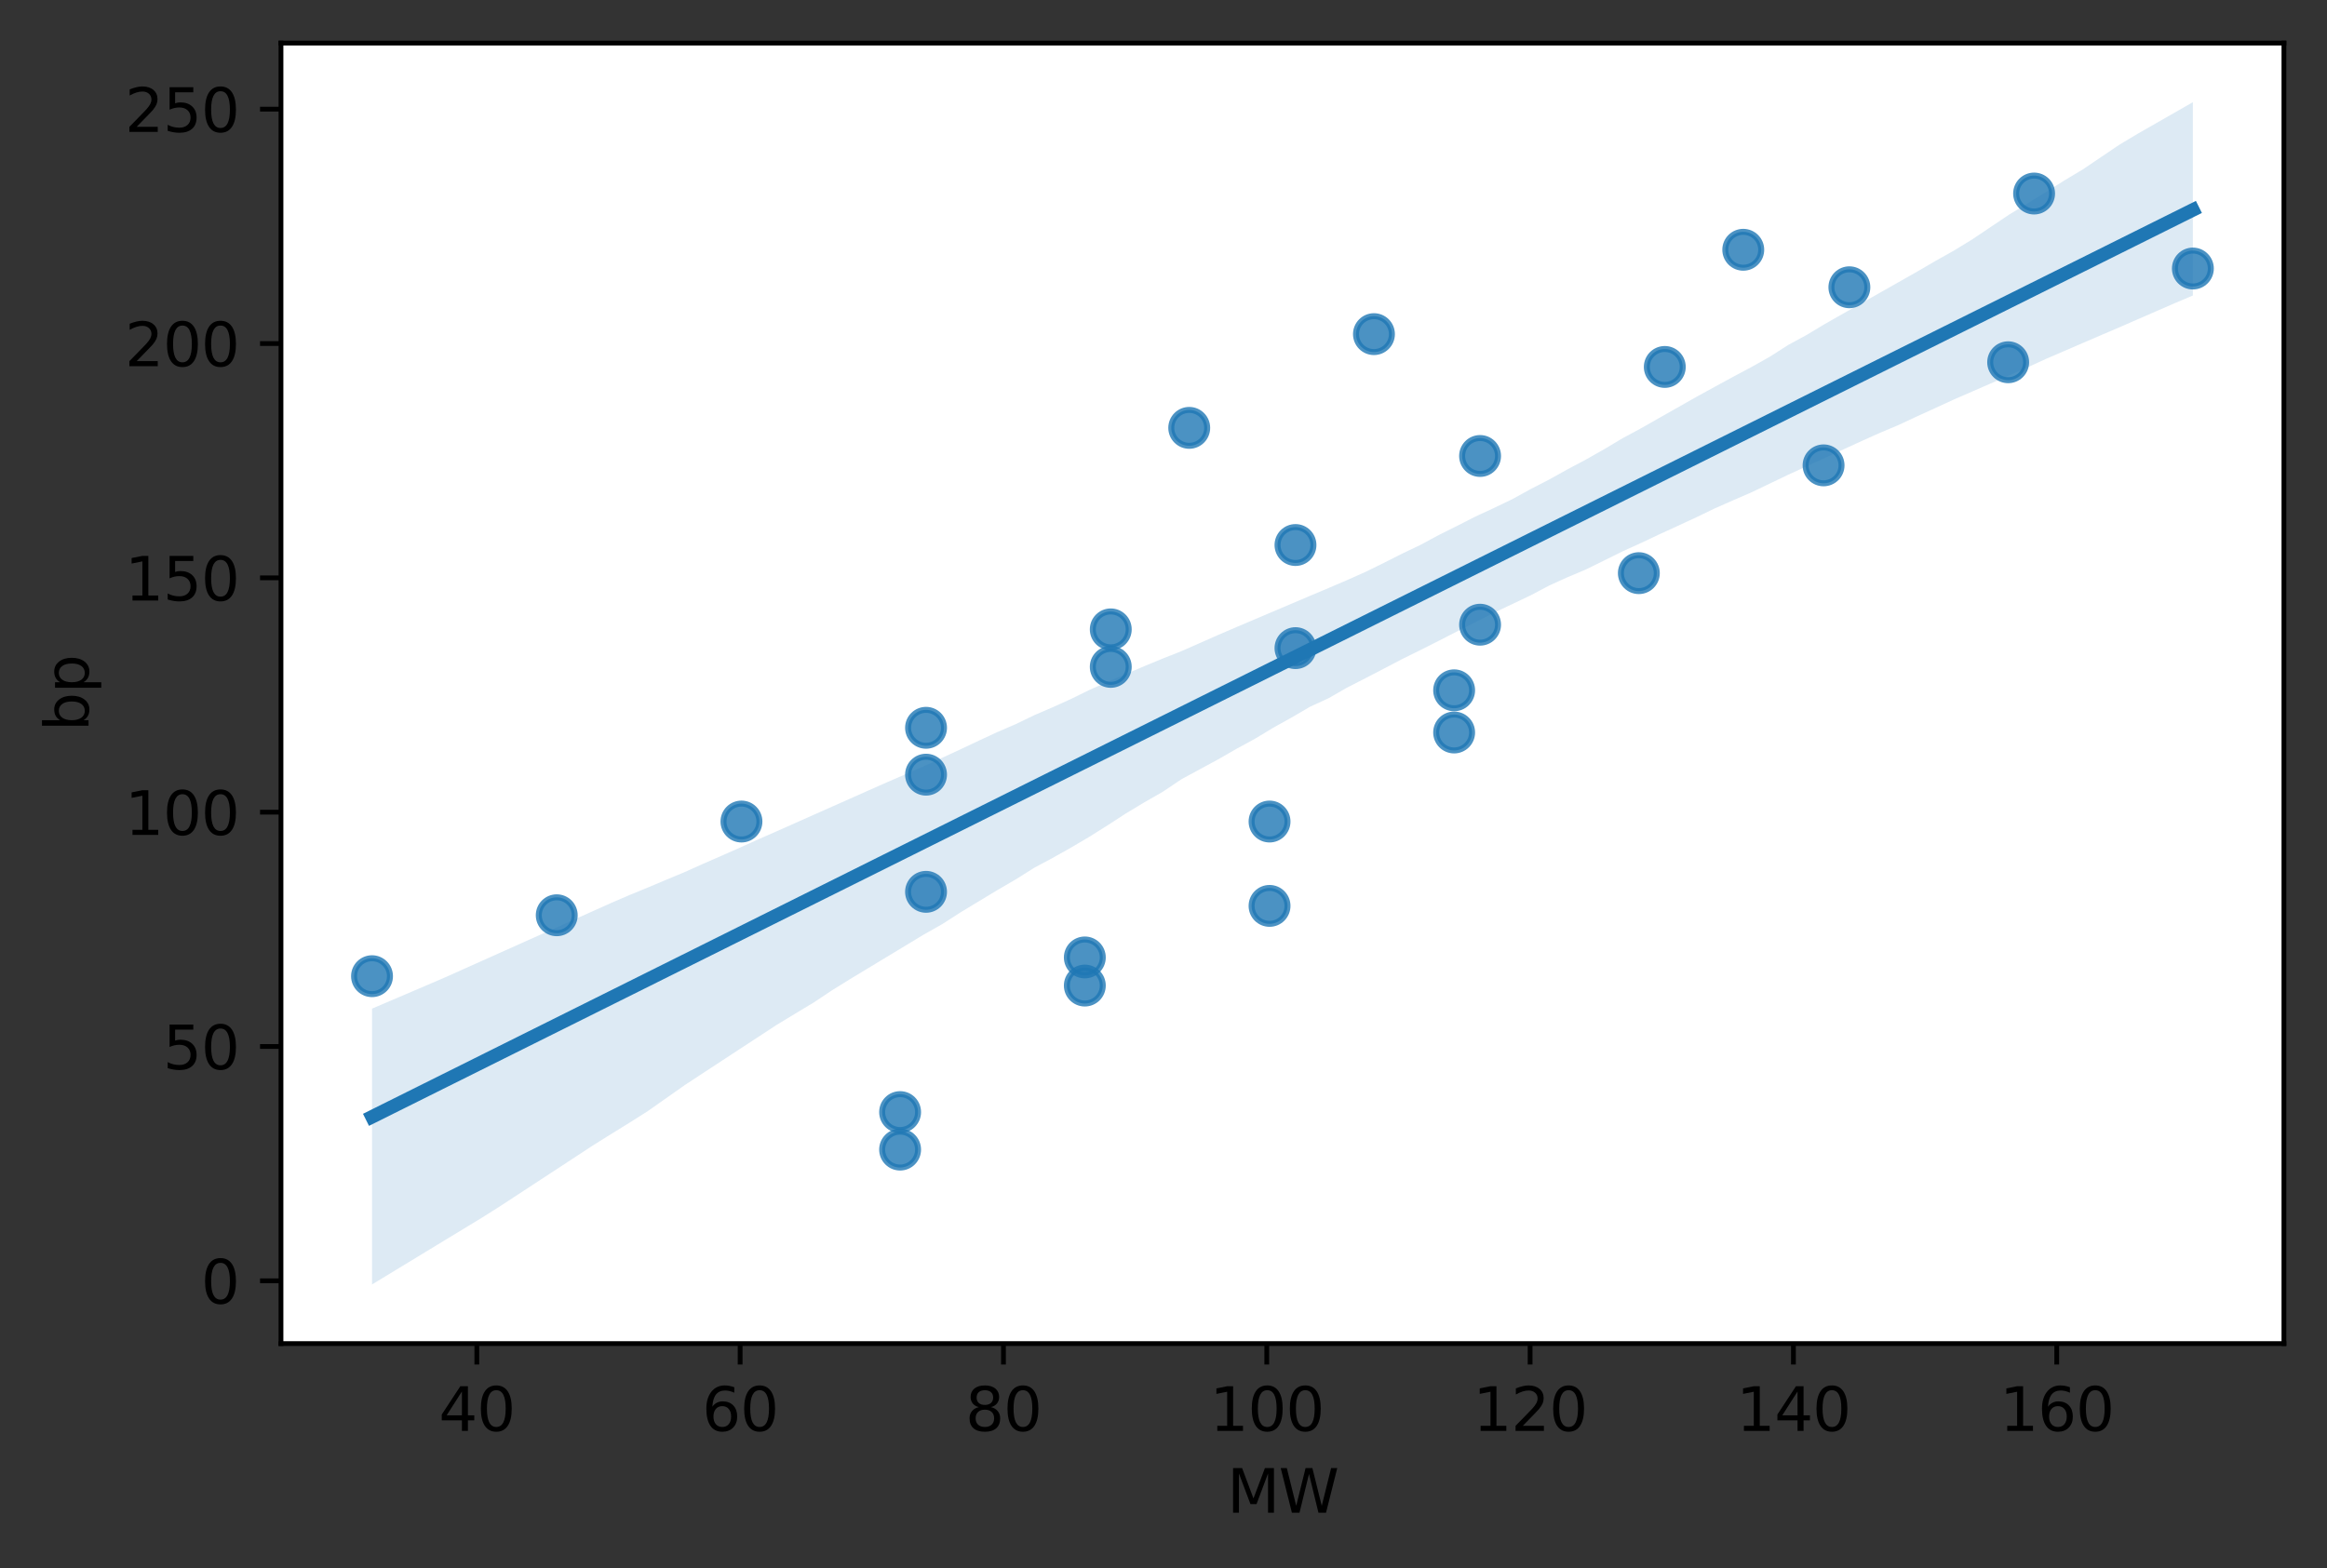 <?xml version="1.0" encoding="utf-8" standalone="no"?>
<!DOCTYPE svg PUBLIC "-//W3C//DTD SVG 1.1//EN"
  "http://www.w3.org/Graphics/SVG/1.1/DTD/svg11.dtd">
<svg xmlns:xlink="http://www.w3.org/1999/xlink" width="388.966pt" height="262.196pt" viewBox="0 0 388.966 262.196" xmlns="http://www.w3.org/2000/svg" version="1.1">
 <rect x="0" y="0" width="388.966" height="262.196" fill="#333333" stroke="none"/>
 <defs>
  <style type="text/css">*{stroke-linejoin: round; stroke-linecap: butt}</style>
 </defs>
 <g id="figure_1">
  <g id="patch_1">
   <path d="M -0 262.196 
L 388.966 262.196 
L 388.966 0 
L -0 0 
L -0 262.196 
z
" style="fill: none"/>
  </g>
  <g id="axes_1">
   <g id="patch_2">
    <path d="M 46.966 224.64 
L 381.766 224.64 
L 381.766 7.2 
L 46.966 7.2 
z
" style="fill: #ffffff"/>
   </g>
   <g id="PathCollection_1">
    <defs>
     <path id="md9d0482444" d="M 0 3 
C 0.796 3 1.559 2.684 2.121 2.121 
C 2.684 1.559 3 0.796 3 0 
C 3 -0.796 2.684 -1.559 2.121 -2.121 
C 1.559 -2.684 0.796 -3 0 -3 
C -0.796 -3 -1.559 -2.684 -2.121 -2.121 
C -2.684 -1.559 -3 -0.796 -3 0 
C -3 0.796 -2.684 1.559 -2.121 2.121 
C -1.559 2.684 -0.796 3 0 3 
z
" style="stroke: #1f77b4; stroke-opacity: 0.8"/>
    </defs>
    <g clip-path="url(#p62e2d48051)">
     <use xlink:href="#md9d0482444" x="62.184" y="163.215" style="fill: #1f77b4; fill-opacity: 0.8; stroke: #1f77b4; stroke-opacity: 0.8"/>
     <use xlink:href="#md9d0482444" x="93.06" y="153.028" style="fill: #1f77b4; fill-opacity: 0.8; stroke: #1f77b4; stroke-opacity: 0.8"/>
     <use xlink:href="#md9d0482444" x="123.937" y="137.357" style="fill: #1f77b4; fill-opacity: 0.8; stroke: #1f77b4; stroke-opacity: 0.8"/>
     <use xlink:href="#md9d0482444" x="154.791" y="121.685" style="fill: #1f77b4; fill-opacity: 0.8; stroke: #1f77b4; stroke-opacity: 0.8"/>
     <use xlink:href="#md9d0482444" x="185.668" y="105.23" style="fill: #1f77b4; fill-opacity: 0.8; stroke: #1f77b4; stroke-opacity: 0.8"/>
     <use xlink:href="#md9d0482444" x="216.544" y="91.126" style="fill: #1f77b4; fill-opacity: 0.8; stroke: #1f77b4; stroke-opacity: 0.8"/>
     <use xlink:href="#md9d0482444" x="247.399" y="76.238" style="fill: #1f77b4; fill-opacity: 0.8; stroke: #1f77b4; stroke-opacity: 0.8"/>
     <use xlink:href="#md9d0482444" x="278.275" y="61.351" style="fill: #1f77b4; fill-opacity: 0.8; stroke: #1f77b4; stroke-opacity: 0.8"/>
     <use xlink:href="#md9d0482444" x="309.13" y="48.03" style="fill: #1f77b4; fill-opacity: 0.8; stroke: #1f77b4; stroke-opacity: 0.8"/>
     <use xlink:href="#md9d0482444" x="340.006" y="32.358" style="fill: #1f77b4; fill-opacity: 0.8; stroke: #1f77b4; stroke-opacity: 0.8"/>
     <use xlink:href="#md9d0482444" x="150.456" y="185.938" style="fill: #1f77b4; fill-opacity: 0.8; stroke: #1f77b4; stroke-opacity: 0.8"/>
     <use xlink:href="#md9d0482444" x="181.332" y="160.08" style="fill: #1f77b4; fill-opacity: 0.8; stroke: #1f77b4; stroke-opacity: 0.8"/>
     <use xlink:href="#md9d0482444" x="212.209" y="137.357" style="fill: #1f77b4; fill-opacity: 0.8; stroke: #1f77b4; stroke-opacity: 0.8"/>
     <use xlink:href="#md9d0482444" x="243.063" y="115.417" style="fill: #1f77b4; fill-opacity: 0.8; stroke: #1f77b4; stroke-opacity: 0.8"/>
     <use xlink:href="#md9d0482444" x="273.94" y="95.828" style="fill: #1f77b4; fill-opacity: 0.8; stroke: #1f77b4; stroke-opacity: 0.8"/>
     <use xlink:href="#md9d0482444" x="304.816" y="77.805" style="fill: #1f77b4; fill-opacity: 0.8; stroke: #1f77b4; stroke-opacity: 0.8"/>
     <use xlink:href="#md9d0482444" x="335.671" y="60.567" style="fill: #1f77b4; fill-opacity: 0.8; stroke: #1f77b4; stroke-opacity: 0.8"/>
     <use xlink:href="#md9d0482444" x="366.547" y="44.896" style="fill: #1f77b4; fill-opacity: 0.8; stroke: #1f77b4; stroke-opacity: 0.8"/>
     <use xlink:href="#md9d0482444" x="181.332" y="164.782" style="fill: #1f77b4; fill-opacity: 0.8; stroke: #1f77b4; stroke-opacity: 0.8"/>
     <use xlink:href="#md9d0482444" x="243.063" y="122.469" style="fill: #1f77b4; fill-opacity: 0.8; stroke: #1f77b4; stroke-opacity: 0.8"/>
     <use xlink:href="#md9d0482444" x="150.456" y="192.207" style="fill: #1f77b4; fill-opacity: 0.8; stroke: #1f77b4; stroke-opacity: 0.8"/>
     <use xlink:href="#md9d0482444" x="212.209" y="151.461" style="fill: #1f77b4; fill-opacity: 0.8; stroke: #1f77b4; stroke-opacity: 0.8"/>
     <use xlink:href="#md9d0482444" x="154.791" y="129.521" style="fill: #1f77b4; fill-opacity: 0.8; stroke: #1f77b4; stroke-opacity: 0.8"/>
     <use xlink:href="#md9d0482444" x="154.791" y="149.11" style="fill: #1f77b4; fill-opacity: 0.8; stroke: #1f77b4; stroke-opacity: 0.8"/>
     <use xlink:href="#md9d0482444" x="185.668" y="111.499" style="fill: #1f77b4; fill-opacity: 0.8; stroke: #1f77b4; stroke-opacity: 0.8"/>
     <use xlink:href="#md9d0482444" x="216.544" y="108.365" style="fill: #1f77b4; fill-opacity: 0.8; stroke: #1f77b4; stroke-opacity: 0.8"/>
     <use xlink:href="#md9d0482444" x="247.399" y="104.447" style="fill: #1f77b4; fill-opacity: 0.8; stroke: #1f77b4; stroke-opacity: 0.8"/>
     <use xlink:href="#md9d0482444" x="198.784" y="71.537" style="fill: #1f77b4; fill-opacity: 0.8; stroke: #1f77b4; stroke-opacity: 0.8"/>
     <use xlink:href="#md9d0482444" x="229.661" y="55.866" style="fill: #1f77b4; fill-opacity: 0.8; stroke: #1f77b4; stroke-opacity: 0.8"/>
     <use xlink:href="#md9d0482444" x="291.392" y="41.761" style="fill: #1f77b4; fill-opacity: 0.8; stroke: #1f77b4; stroke-opacity: 0.8"/>
    </g>
   </g>
   <g id="PolyCollection_1">
    <path d="M 62.184 168.64 
L 62.184 214.756 
L 65.258 212.888 
L 68.333 211.02 
L 71.407 209.151 
L 74.481 207.283 
L 77.556 205.415 
L 80.63 203.547 
L 83.704 201.602 
L 86.779 199.589 
L 89.853 197.575 
L 92.928 195.561 
L 96.002 193.548 
L 99.076 191.53 
L 102.151 189.608 
L 105.225 187.709 
L 108.3 185.761 
L 111.374 183.593 
L 114.448 181.43 
L 117.523 179.41 
L 120.597 177.395 
L 123.671 175.382 
L 126.746 173.37 
L 129.82 171.354 
L 132.895 169.494 
L 135.969 167.638 
L 139.043 165.594 
L 142.118 163.687 
L 145.192 161.828 
L 148.266 159.97 
L 151.341 158.112 
L 154.415 156.253 
L 157.49 154.516 
L 160.564 152.536 
L 163.638 150.678 
L 166.713 148.819 
L 169.787 147.031 
L 172.861 145.098 
L 175.936 143.45 
L 179.01 141.721 
L 182.085 139.909 
L 185.159 137.975 
L 188.233 135.979 
L 191.308 134.132 
L 194.382 132.369 
L 197.457 130.298 
L 200.531 128.633 
L 203.605 126.969 
L 206.68 125.202 
L 209.754 123.529 
L 212.828 121.671 
L 215.903 119.96 
L 218.977 118.163 
L 222.052 116.752 
L 225.126 114.988 
L 228.2 113.414 
L 231.275 111.817 
L 234.349 110.207 
L 237.423 108.688 
L 240.498 107.138 
L 243.572 105.561 
L 246.647 104.007 
L 249.721 102.451 
L 252.795 100.993 
L 255.87 99.53 
L 258.944 97.903 
L 262.019 96.508 
L 265.093 95.211 
L 268.167 93.697 
L 271.242 92.172 
L 274.316 90.78 
L 277.39 89.325 
L 280.465 87.917 
L 283.539 86.491 
L 286.614 85.008 
L 289.688 83.653 
L 292.762 82.319 
L 295.837 80.845 
L 298.911 79.372 
L 301.985 77.957 
L 305.06 76.547 
L 308.134 75.137 
L 311.209 73.725 
L 314.283 72.349 
L 317.357 71.056 
L 320.432 69.618 
L 323.506 68.216 
L 326.581 66.802 
L 329.655 65.464 
L 332.729 64.124 
L 335.804 62.779 
L 338.878 61.433 
L 341.952 60.022 
L 345.027 58.695 
L 348.101 57.368 
L 351.176 56.048 
L 354.25 54.73 
L 357.324 53.386 
L 360.399 52.049 
L 363.473 50.709 
L 366.547 49.405 
L 366.547 17.084 
L 366.547 17.084 
L 363.473 18.843 
L 360.399 20.602 
L 357.324 22.361 
L 354.25 24.203 
L 351.176 26.279 
L 348.101 28.357 
L 345.027 30.197 
L 341.952 32.128 
L 338.878 34.033 
L 335.804 35.902 
L 332.729 37.967 
L 329.655 40.032 
L 326.581 41.911 
L 323.506 43.637 
L 320.432 45.429 
L 317.357 47.173 
L 314.283 48.917 
L 311.209 50.664 
L 308.134 52.407 
L 305.06 54.155 
L 301.985 56.005 
L 298.911 57.67 
L 295.837 59.639 
L 292.762 61.365 
L 289.688 63.003 
L 286.614 64.678 
L 283.539 66.368 
L 280.465 68.111 
L 277.39 69.852 
L 274.316 71.602 
L 271.242 73.26 
L 268.167 75.091 
L 265.093 76.834 
L 262.019 78.47 
L 258.944 80.18 
L 255.87 81.765 
L 252.795 83.453 
L 249.721 84.934 
L 246.647 86.354 
L 243.572 87.921 
L 240.498 89.453 
L 237.423 91.111 
L 234.349 92.579 
L 231.275 94.132 
L 228.2 95.643 
L 225.126 97.009 
L 222.052 98.325 
L 218.977 99.622 
L 215.903 100.928 
L 212.828 102.233 
L 209.754 103.539 
L 206.68 104.846 
L 203.605 106.168 
L 200.531 107.527 
L 197.457 108.88 
L 194.382 110.097 
L 191.308 111.369 
L 188.233 112.681 
L 185.159 113.989 
L 182.085 115.36 
L 179.01 116.872 
L 175.936 118.262 
L 172.861 119.586 
L 169.787 121.072 
L 166.713 122.396 
L 163.638 123.825 
L 160.564 125.276 
L 157.49 126.702 
L 154.415 128.123 
L 151.341 129.457 
L 148.266 130.792 
L 145.192 132.152 
L 142.118 133.519 
L 139.043 134.886 
L 135.969 136.253 
L 132.895 137.621 
L 129.82 138.99 
L 126.746 140.339 
L 123.671 141.726 
L 120.597 143.085 
L 117.523 144.427 
L 114.448 145.809 
L 111.374 147.089 
L 108.3 148.385 
L 105.225 149.647 
L 102.151 150.974 
L 99.076 152.351 
L 96.002 153.731 
L 92.928 155.128 
L 89.853 156.489 
L 86.779 157.866 
L 83.704 159.243 
L 80.63 160.62 
L 77.556 161.997 
L 74.481 163.375 
L 71.407 164.7 
L 68.333 166.013 
L 65.258 167.327 
L 62.184 168.64 
z
" clip-path="url(#p62e2d48051)" style="fill: #1f77b4; fill-opacity: 0.15"/>
   </g>
   <g id="matplotlib.axis_1">
    <g id="xtick_1">
     <g id="line2d_1">
      <defs>
       <path id="m8fd1d7975e" d="M 0 0 
L 0 3.5 
" style="stroke: #000000; stroke-width: 0.8"/>
      </defs>
      <g>
       <use xlink:href="#m8fd1d7975e" x="79.702" y="224.64" style="stroke: #000000; stroke-width: 0.8"/>
      </g>
     </g>
     <g id="text_1">
      <!-- 40 -->
      <g transform="translate(73.339 239.238)scale(0.1 -0.1)">
       <defs>
        <path id="DejaVuSans-34" d="M 2419 4116 
L 825 1625 
L 2419 1625 
L 2419 4116 
z
M 2253 4666 
L 3047 4666 
L 3047 1625 
L 3713 1625 
L 3713 1100 
L 3047 1100 
L 3047 0 
L 2419 0 
L 2419 1100 
L 313 1100 
L 313 1709 
L 2253 4666 
z
" transform="scale(0.016)"/>
        <path id="DejaVuSans-30" d="M 2034 4250 
Q 1547 4250 1301 3770 
Q 1056 3291 1056 2328 
Q 1056 1369 1301 889 
Q 1547 409 2034 409 
Q 2525 409 2770 889 
Q 3016 1369 3016 2328 
Q 3016 3291 2770 3770 
Q 2525 4250 2034 4250 
z
M 2034 4750 
Q 2819 4750 3233 4129 
Q 3647 3509 3647 2328 
Q 3647 1150 3233 529 
Q 2819 -91 2034 -91 
Q 1250 -91 836 529 
Q 422 1150 422 2328 
Q 422 3509 836 4129 
Q 1250 4750 2034 4750 
z
" transform="scale(0.016)"/>
       </defs>
       <use xlink:href="#DejaVuSans-34"/>
       <use xlink:href="#DejaVuSans-30" x="63.623"/>
      </g>
     </g>
    </g>
    <g id="xtick_2">
     <g id="line2d_2">
      <g>
       <use xlink:href="#m8fd1d7975e" x="123.717" y="224.64" style="stroke: #000000; stroke-width: 0.8"/>
      </g>
     </g>
     <g id="text_2">
      <!-- 60 -->
      <g transform="translate(117.354 239.238)scale(0.1 -0.1)">
       <defs>
        <path id="DejaVuSans-36" d="M 2113 2584 
Q 1688 2584 1439 2293 
Q 1191 2003 1191 1497 
Q 1191 994 1439 701 
Q 1688 409 2113 409 
Q 2538 409 2786 701 
Q 3034 994 3034 1497 
Q 3034 2003 2786 2293 
Q 2538 2584 2113 2584 
z
M 3366 4563 
L 3366 3988 
Q 3128 4100 2886 4159 
Q 2644 4219 2406 4219 
Q 1781 4219 1451 3797 
Q 1122 3375 1075 2522 
Q 1259 2794 1537 2939 
Q 1816 3084 2150 3084 
Q 2853 3084 3261 2657 
Q 3669 2231 3669 1497 
Q 3669 778 3244 343 
Q 2819 -91 2113 -91 
Q 1303 -91 875 529 
Q 447 1150 447 2328 
Q 447 3434 972 4092 
Q 1497 4750 2381 4750 
Q 2619 4750 2861 4703 
Q 3103 4656 3366 4563 
z
" transform="scale(0.016)"/>
       </defs>
       <use xlink:href="#DejaVuSans-36"/>
       <use xlink:href="#DejaVuSans-30" x="63.623"/>
      </g>
     </g>
    </g>
    <g id="xtick_3">
     <g id="line2d_3">
      <g>
       <use xlink:href="#m8fd1d7975e" x="167.732" y="224.64" style="stroke: #000000; stroke-width: 0.8"/>
      </g>
     </g>
     <g id="text_3">
      <!-- 80 -->
      <g transform="translate(161.369 239.238)scale(0.1 -0.1)">
       <defs>
        <path id="DejaVuSans-38" d="M 2034 2216 
Q 1584 2216 1326 1975 
Q 1069 1734 1069 1313 
Q 1069 891 1326 650 
Q 1584 409 2034 409 
Q 2484 409 2743 651 
Q 3003 894 3003 1313 
Q 3003 1734 2745 1975 
Q 2488 2216 2034 2216 
z
M 1403 2484 
Q 997 2584 770 2862 
Q 544 3141 544 3541 
Q 544 4100 942 4425 
Q 1341 4750 2034 4750 
Q 2731 4750 3128 4425 
Q 3525 4100 3525 3541 
Q 3525 3141 3298 2862 
Q 3072 2584 2669 2484 
Q 3125 2378 3379 2068 
Q 3634 1759 3634 1313 
Q 3634 634 3220 271 
Q 2806 -91 2034 -91 
Q 1263 -91 848 271 
Q 434 634 434 1313 
Q 434 1759 690 2068 
Q 947 2378 1403 2484 
z
M 1172 3481 
Q 1172 3119 1398 2916 
Q 1625 2713 2034 2713 
Q 2441 2713 2670 2916 
Q 2900 3119 2900 3481 
Q 2900 3844 2670 4047 
Q 2441 4250 2034 4250 
Q 1625 4250 1398 4047 
Q 1172 3844 1172 3481 
z
" transform="scale(0.016)"/>
       </defs>
       <use xlink:href="#DejaVuSans-38"/>
       <use xlink:href="#DejaVuSans-30" x="63.623"/>
      </g>
     </g>
    </g>
    <g id="xtick_4">
     <g id="line2d_4">
      <g>
       <use xlink:href="#m8fd1d7975e" x="211.747" y="224.64" style="stroke: #000000; stroke-width: 0.8"/>
      </g>
     </g>
     <g id="text_4">
      <!-- 100 -->
      <g transform="translate(202.203 239.238)scale(0.1 -0.1)">
       <defs>
        <path id="DejaVuSans-31" d="M 794 531 
L 1825 531 
L 1825 4091 
L 703 3866 
L 703 4441 
L 1819 4666 
L 2450 4666 
L 2450 531 
L 3481 531 
L 3481 0 
L 794 0 
L 794 531 
z
" transform="scale(0.016)"/>
       </defs>
       <use xlink:href="#DejaVuSans-31"/>
       <use xlink:href="#DejaVuSans-30" x="63.623"/>
       <use xlink:href="#DejaVuSans-30" x="127.246"/>
      </g>
     </g>
    </g>
    <g id="xtick_5">
     <g id="line2d_5">
      <g>
       <use xlink:href="#m8fd1d7975e" x="255.762" y="224.64" style="stroke: #000000; stroke-width: 0.8"/>
      </g>
     </g>
     <g id="text_5">
      <!-- 120 -->
      <g transform="translate(246.218 239.238)scale(0.1 -0.1)">
       <defs>
        <path id="DejaVuSans-32" d="M 1228 531 
L 3431 531 
L 3431 0 
L 469 0 
L 469 531 
Q 828 903 1448 1529 
Q 2069 2156 2228 2338 
Q 2531 2678 2651 2914 
Q 2772 3150 2772 3378 
Q 2772 3750 2511 3984 
Q 2250 4219 1831 4219 
Q 1534 4219 1204 4116 
Q 875 4013 500 3803 
L 500 4441 
Q 881 4594 1212 4672 
Q 1544 4750 1819 4750 
Q 2544 4750 2975 4387 
Q 3406 4025 3406 3419 
Q 3406 3131 3298 2873 
Q 3191 2616 2906 2266 
Q 2828 2175 2409 1742 
Q 1991 1309 1228 531 
z
" transform="scale(0.016)"/>
       </defs>
       <use xlink:href="#DejaVuSans-31"/>
       <use xlink:href="#DejaVuSans-32" x="63.623"/>
       <use xlink:href="#DejaVuSans-30" x="127.246"/>
      </g>
     </g>
    </g>
    <g id="xtick_6">
     <g id="line2d_6">
      <g>
       <use xlink:href="#m8fd1d7975e" x="299.777" y="224.64" style="stroke: #000000; stroke-width: 0.8"/>
      </g>
     </g>
     <g id="text_6">
      <!-- 140 -->
      <g transform="translate(290.233 239.238)scale(0.1 -0.1)">
       <use xlink:href="#DejaVuSans-31"/>
       <use xlink:href="#DejaVuSans-34" x="63.623"/>
       <use xlink:href="#DejaVuSans-30" x="127.246"/>
      </g>
     </g>
    </g>
    <g id="xtick_7">
     <g id="line2d_7">
      <g>
       <use xlink:href="#m8fd1d7975e" x="343.792" y="224.64" style="stroke: #000000; stroke-width: 0.8"/>
      </g>
     </g>
     <g id="text_7">
      <!-- 160 -->
      <g transform="translate(334.248 239.238)scale(0.1 -0.1)">
       <use xlink:href="#DejaVuSans-31"/>
       <use xlink:href="#DejaVuSans-36" x="63.623"/>
       <use xlink:href="#DejaVuSans-30" x="127.246"/>
      </g>
     </g>
    </g>
    <g id="text_8">
     <!-- MW -->
     <g transform="translate(205.108 252.917)scale(0.1 -0.1)">
      <defs>
       <path id="DejaVuSans-4d" d="M 628 4666 
L 1569 4666 
L 2759 1491 
L 3956 4666 
L 4897 4666 
L 4897 0 
L 4281 0 
L 4281 4097 
L 3078 897 
L 2444 897 
L 1241 4097 
L 1241 0 
L 628 0 
L 628 4666 
z
" transform="scale(0.016)"/>
       <path id="DejaVuSans-57" d="M 213 4666 
L 850 4666 
L 1831 722 
L 2809 4666 
L 3519 4666 
L 4500 722 
L 5478 4666 
L 6119 4666 
L 4947 0 
L 4153 0 
L 3169 4050 
L 2175 0 
L 1381 0 
L 213 4666 
z
" transform="scale(0.016)"/>
      </defs>
      <use xlink:href="#DejaVuSans-4d"/>
      <use xlink:href="#DejaVuSans-57" x="86.279"/>
     </g>
    </g>
   </g>
   <g id="matplotlib.axis_2">
    <g id="ytick_1">
     <g id="line2d_8">
      <defs>
       <path id="mac7e4a6e0a" d="M 0 0 
L -3.5 0 
" style="stroke: #000000; stroke-width: 0.8"/>
      </defs>
      <g>
       <use xlink:href="#mac7e4a6e0a" x="46.966" y="214.147" style="stroke: #000000; stroke-width: 0.8"/>
      </g>
     </g>
     <g id="text_9">
      <!-- 0 -->
      <g transform="translate(33.603 217.946)scale(0.1 -0.1)">
       <use xlink:href="#DejaVuSans-30"/>
      </g>
     </g>
    </g>
    <g id="ytick_2">
     <g id="line2d_9">
      <g>
       <use xlink:href="#mac7e4a6e0a" x="46.966" y="174.968" style="stroke: #000000; stroke-width: 0.8"/>
      </g>
     </g>
     <g id="text_10">
      <!-- 50 -->
      <g transform="translate(27.241 178.767)scale(0.1 -0.1)">
       <defs>
        <path id="DejaVuSans-35" d="M 691 4666 
L 3169 4666 
L 3169 4134 
L 1269 4134 
L 1269 2991 
Q 1406 3038 1543 3061 
Q 1681 3084 1819 3084 
Q 2600 3084 3056 2656 
Q 3513 2228 3513 1497 
Q 3513 744 3044 326 
Q 2575 -91 1722 -91 
Q 1428 -91 1123 -41 
Q 819 9 494 109 
L 494 744 
Q 775 591 1075 516 
Q 1375 441 1709 441 
Q 2250 441 2565 725 
Q 2881 1009 2881 1497 
Q 2881 1984 2565 2268 
Q 2250 2553 1709 2553 
Q 1456 2553 1204 2497 
Q 953 2441 691 2322 
L 691 4666 
z
" transform="scale(0.016)"/>
       </defs>
       <use xlink:href="#DejaVuSans-35"/>
       <use xlink:href="#DejaVuSans-30" x="63.623"/>
      </g>
     </g>
    </g>
    <g id="ytick_3">
     <g id="line2d_10">
      <g>
       <use xlink:href="#mac7e4a6e0a" x="46.966" y="135.79" style="stroke: #000000; stroke-width: 0.8"/>
      </g>
     </g>
     <g id="text_11">
      <!-- 100 -->
      <g transform="translate(20.878 139.589)scale(0.1 -0.1)">
       <use xlink:href="#DejaVuSans-31"/>
       <use xlink:href="#DejaVuSans-30" x="63.623"/>
       <use xlink:href="#DejaVuSans-30" x="127.246"/>
      </g>
     </g>
    </g>
    <g id="ytick_4">
     <g id="line2d_11">
      <g>
       <use xlink:href="#mac7e4a6e0a" x="46.966" y="96.611" style="stroke: #000000; stroke-width: 0.8"/>
      </g>
     </g>
     <g id="text_12">
      <!-- 150 -->
      <g transform="translate(20.878 100.41)scale(0.1 -0.1)">
       <use xlink:href="#DejaVuSans-31"/>
       <use xlink:href="#DejaVuSans-35" x="63.623"/>
       <use xlink:href="#DejaVuSans-30" x="127.246"/>
      </g>
     </g>
    </g>
    <g id="ytick_5">
     <g id="line2d_12">
      <g>
       <use xlink:href="#mac7e4a6e0a" x="46.966" y="57.433" style="stroke: #000000; stroke-width: 0.8"/>
      </g>
     </g>
     <g id="text_13">
      <!-- 200 -->
      <g transform="translate(20.878 61.232)scale(0.1 -0.1)">
       <use xlink:href="#DejaVuSans-32"/>
       <use xlink:href="#DejaVuSans-30" x="63.623"/>
       <use xlink:href="#DejaVuSans-30" x="127.246"/>
      </g>
     </g>
    </g>
    <g id="ytick_6">
     <g id="line2d_13">
      <g>
       <use xlink:href="#mac7e4a6e0a" x="46.966" y="18.254" style="stroke: #000000; stroke-width: 0.8"/>
      </g>
     </g>
     <g id="text_14">
      <!-- 250 -->
      <g transform="translate(20.878 22.053)scale(0.1 -0.1)">
       <use xlink:href="#DejaVuSans-32"/>
       <use xlink:href="#DejaVuSans-35" x="63.623"/>
       <use xlink:href="#DejaVuSans-30" x="127.246"/>
      </g>
     </g>
    </g>
    <g id="text_15">
     <!-- bp -->
     <g transform="translate(14.798 122.268)rotate(-90)scale(0.1 -0.1)">
      <defs>
       <path id="DejaVuSans-62" d="M 3116 1747 
Q 3116 2381 2855 2742 
Q 2594 3103 2138 3103 
Q 1681 3103 1420 2742 
Q 1159 2381 1159 1747 
Q 1159 1113 1420 752 
Q 1681 391 2138 391 
Q 2594 391 2855 752 
Q 3116 1113 3116 1747 
z
M 1159 2969 
Q 1341 3281 1617 3432 
Q 1894 3584 2278 3584 
Q 2916 3584 3314 3078 
Q 3713 2572 3713 1747 
Q 3713 922 3314 415 
Q 2916 -91 2278 -91 
Q 1894 -91 1617 61 
Q 1341 213 1159 525 
L 1159 0 
L 581 0 
L 581 4863 
L 1159 4863 
L 1159 2969 
z
" transform="scale(0.016)"/>
       <path id="DejaVuSans-70" d="M 1159 525 
L 1159 -1331 
L 581 -1331 
L 581 3500 
L 1159 3500 
L 1159 2969 
Q 1341 3281 1617 3432 
Q 1894 3584 2278 3584 
Q 2916 3584 3314 3078 
Q 3713 2572 3713 1747 
Q 3713 922 3314 415 
Q 2916 -91 2278 -91 
Q 1894 -91 1617 61 
Q 1341 213 1159 525 
z
M 3116 1747 
Q 3116 2381 2855 2742 
Q 2594 3103 2138 3103 
Q 1681 3103 1420 2742 
Q 1159 2381 1159 1747 
Q 1159 1113 1420 752 
Q 1681 391 2138 391 
Q 2594 391 2855 752 
Q 3116 1113 3116 1747 
z
" transform="scale(0.016)"/>
      </defs>
      <use xlink:href="#DejaVuSans-62"/>
      <use xlink:href="#DejaVuSans-70" x="63.477"/>
     </g>
    </g>
   </g>
   <g id="line2d_14">
    <path d="M 62.184 186.731 
L 65.258 185.199 
L 68.333 183.668 
L 71.407 182.136 
L 74.481 180.604 
L 77.556 179.073 
L 80.63 177.541 
L 83.704 176.009 
L 86.779 174.478 
L 89.853 172.946 
L 92.928 171.414 
L 96.002 169.883 
L 99.076 168.351 
L 102.151 166.819 
L 105.225 165.288 
L 108.3 163.756 
L 111.374 162.224 
L 114.448 160.693 
L 117.523 159.161 
L 120.597 157.629 
L 123.671 156.098 
L 126.746 154.566 
L 129.82 153.034 
L 132.895 151.503 
L 135.969 149.971 
L 139.043 148.439 
L 142.118 146.908 
L 145.192 145.376 
L 148.266 143.844 
L 151.341 142.313 
L 154.415 140.781 
L 157.49 139.249 
L 160.564 137.718 
L 163.638 136.186 
L 166.713 134.654 
L 169.787 133.123 
L 172.861 131.591 
L 175.936 130.059 
L 179.01 128.528 
L 182.085 126.996 
L 185.159 125.464 
L 188.233 123.933 
L 191.308 122.401 
L 194.382 120.869 
L 197.457 119.338 
L 200.531 117.806 
L 203.605 116.274 
L 206.68 114.743 
L 209.754 113.211 
L 212.828 111.679 
L 215.903 110.148 
L 218.977 108.616 
L 222.052 107.084 
L 225.126 105.553 
L 228.2 104.021 
L 231.275 102.489 
L 234.349 100.958 
L 237.423 99.426 
L 240.498 97.894 
L 243.572 96.363 
L 246.647 94.831 
L 249.721 93.299 
L 252.795 91.768 
L 255.87 90.236 
L 258.944 88.704 
L 262.019 87.172 
L 265.093 85.641 
L 268.167 84.109 
L 271.242 82.577 
L 274.316 81.046 
L 277.39 79.514 
L 280.465 77.982 
L 283.539 76.451 
L 286.614 74.919 
L 289.688 73.387 
L 292.762 71.856 
L 295.837 70.324 
L 298.911 68.792 
L 301.985 67.261 
L 305.06 65.729 
L 308.134 64.197 
L 311.209 62.666 
L 314.283 61.134 
L 317.357 59.602 
L 320.432 58.071 
L 323.506 56.539 
L 326.581 55.007 
L 329.655 53.476 
L 332.729 51.944 
L 335.804 50.412 
L 338.878 48.881 
L 341.952 47.349 
L 345.027 45.817 
L 348.101 44.286 
L 351.176 42.754 
L 354.25 41.222 
L 357.324 39.691 
L 360.399 38.159 
L 363.473 36.627 
L 366.547 35.096 
" clip-path="url(#p62e2d48051)" style="fill: none; stroke: #1f77b4; stroke-width: 2.25; stroke-linecap: square"/>
   </g>
   <g id="patch_3">
    <path d="M 46.966 224.64 
L 46.966 7.2 
" style="fill: none; stroke: #000000; stroke-width: 0.8; stroke-linejoin: miter; stroke-linecap: square"/>
   </g>
   <g id="patch_4">
    <path d="M 381.766 224.64 
L 381.766 7.2 
" style="fill: none; stroke: #000000; stroke-width: 0.8; stroke-linejoin: miter; stroke-linecap: square"/>
   </g>
   <g id="patch_5">
    <path d="M 46.966 224.64 
L 381.766 224.64 
" style="fill: none; stroke: #000000; stroke-width: 0.8; stroke-linejoin: miter; stroke-linecap: square"/>
   </g>
   <g id="patch_6">
    <path d="M 46.966 7.2 
L 381.766 7.2 
" style="fill: none; stroke: #000000; stroke-width: 0.8; stroke-linejoin: miter; stroke-linecap: square"/>
   </g>
  </g>
 </g>
 <defs>
  <clipPath id="p62e2d48051">
   <rect x="46.966" y="7.2" width="334.8" height="217.44"/>
  </clipPath>
 </defs>
</svg>
